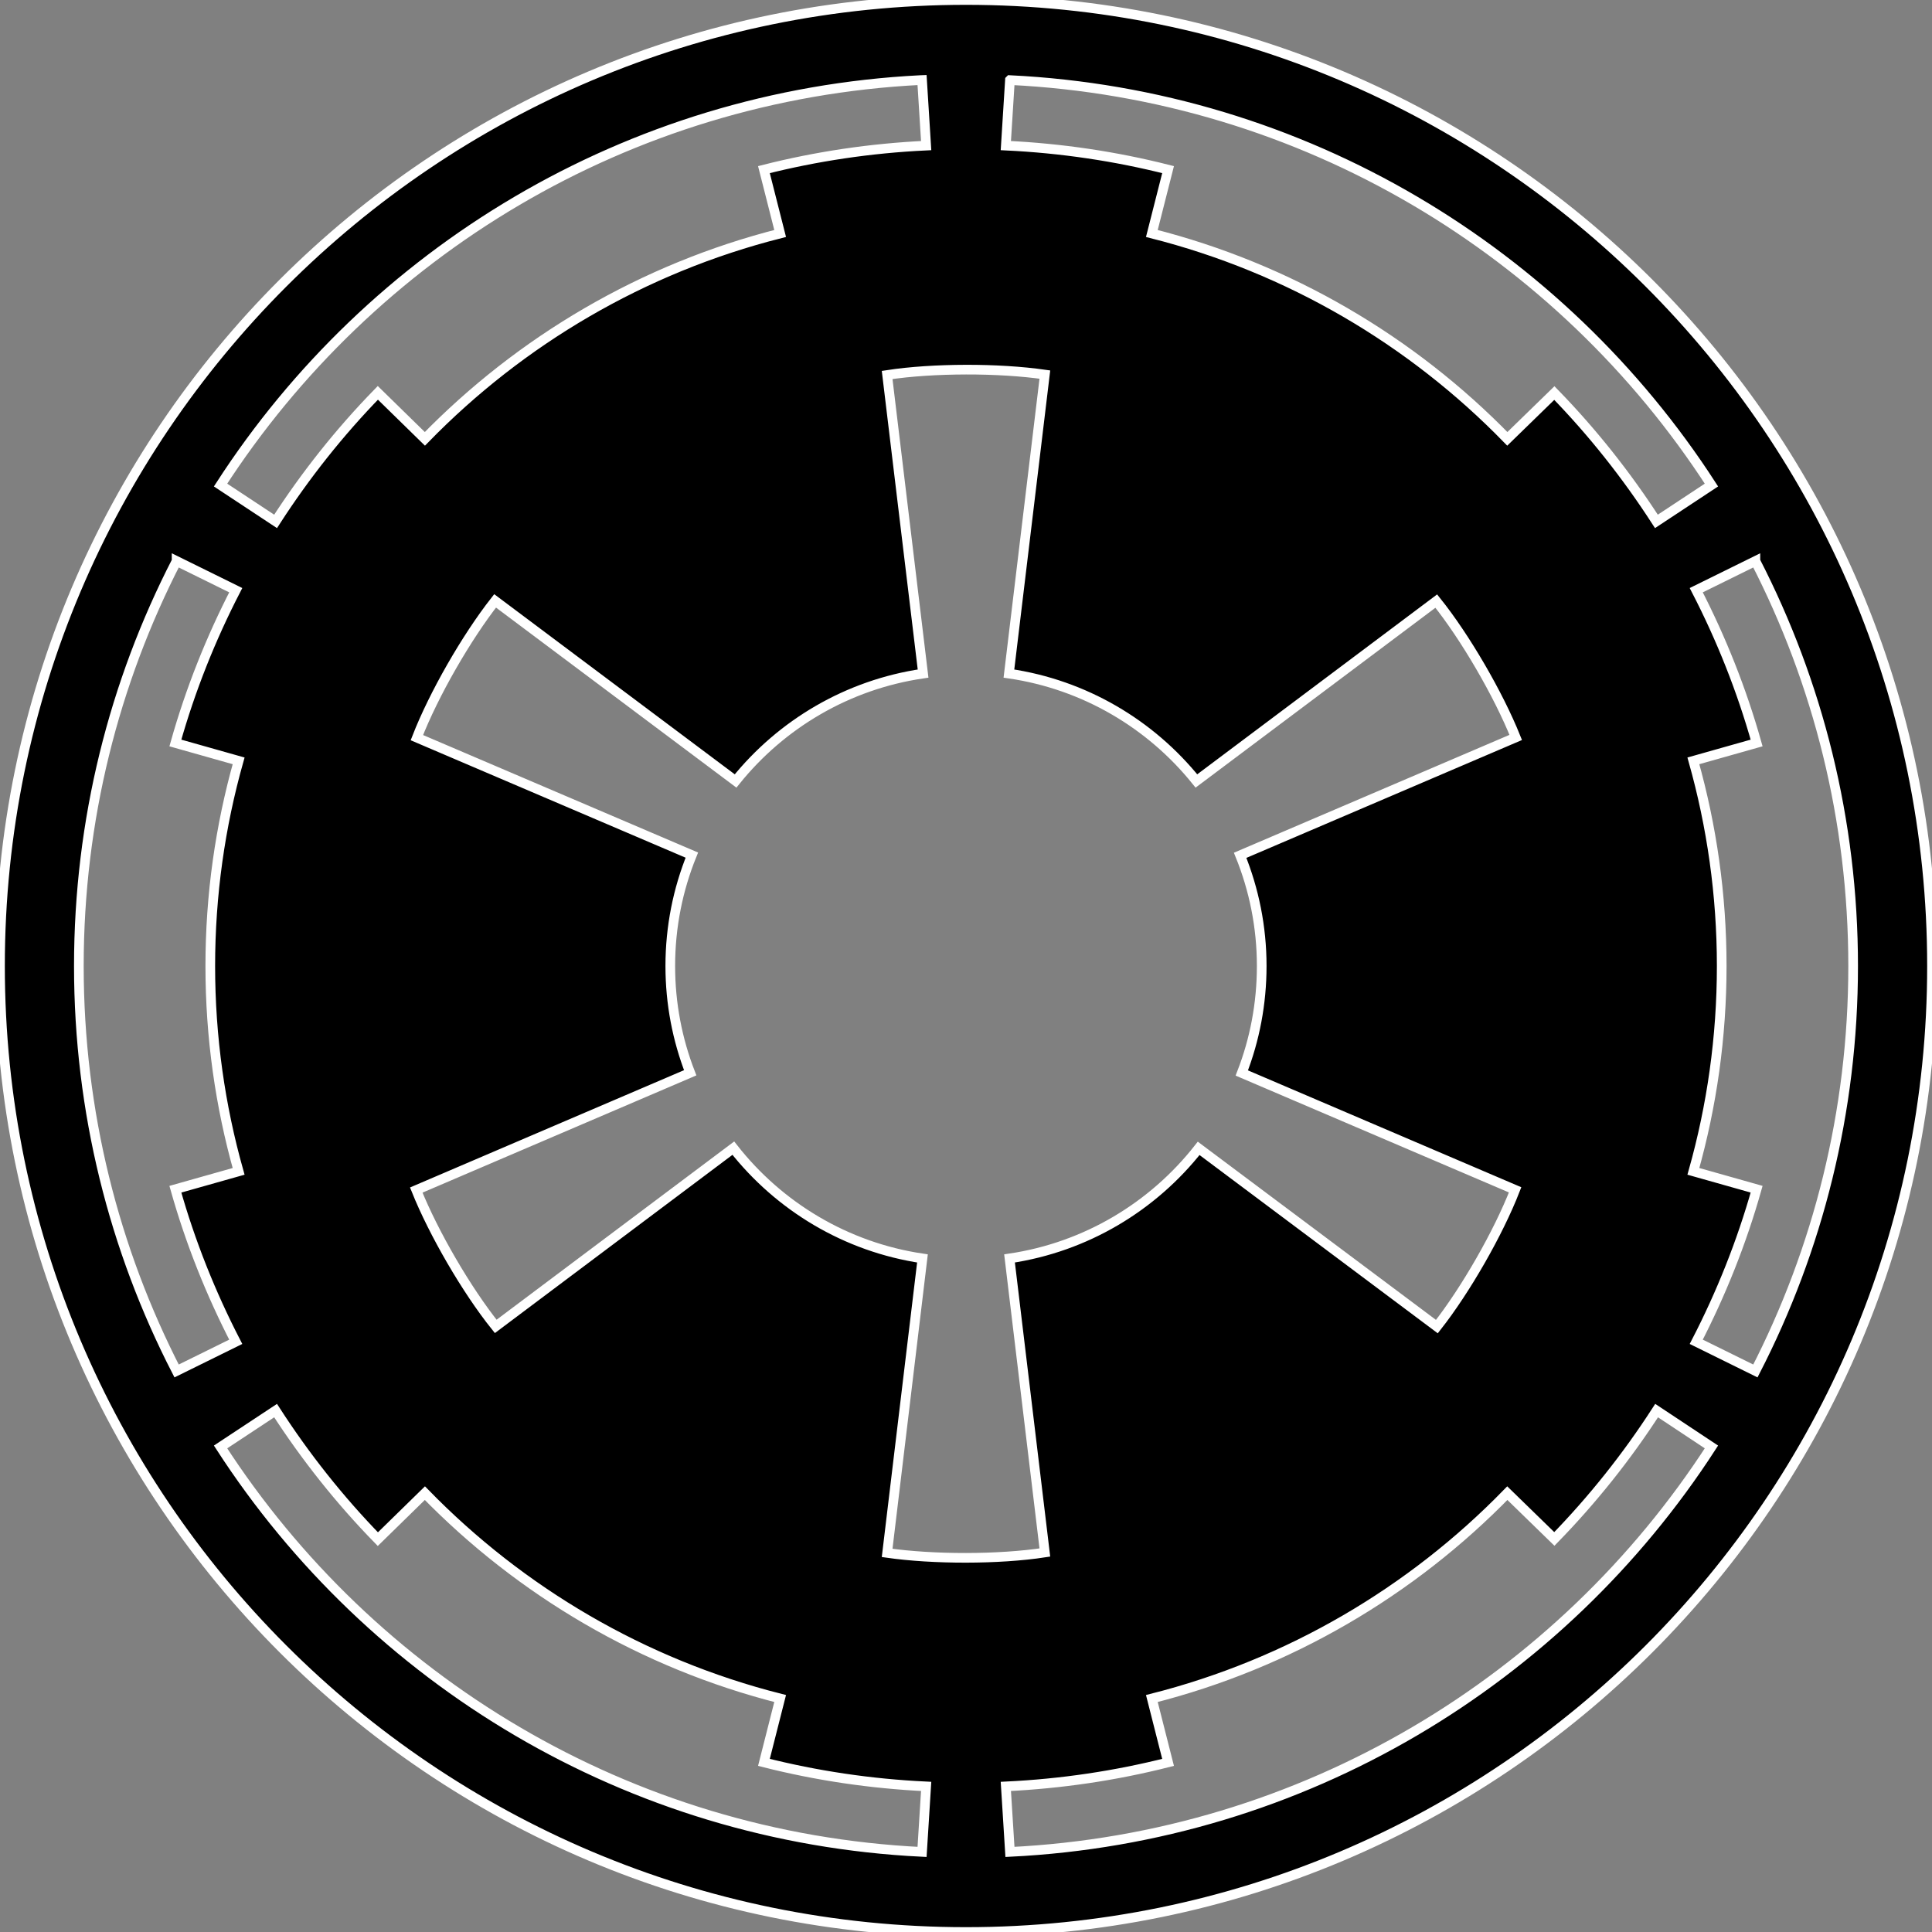 <svg id="emblem_of_the_first_galactic_empire4" xmlns="http://www.w3.org/2000/svg" xmlns:xlink="http://www.w3.org/1999/xlink" viewBox="0 0 600 600" shape-rendering="geometricPrecision" text-rendering="geometricPrecision" project-id="78f6c7826f5f4b8f93c30fd338aff7c8" export-id="f1497c22a1774cbfae9ebc0179961d18" cached="false">
<rect x="0" y="0" width="600" height="600" fill="#808080" stroke="none"/>
<style>#emblem_of_the_first_galactic_empire4-u-p1_tr {animation: emblem_of_the_first_galactic_empire4-u-p1_tr__tr 500ms linear infinite alternate forwards}@keyframes emblem_of_the_first_galactic_empire4-u-p1_tr__tr { 0% {transform: translate(487.143px,410.934px) rotate(0deg);animation-timing-function: cubic-bezier(0.42,0,0.58,1)} 100% {transform: translate(487.143px,410.934px) rotate(180deg)}}</style>
<g id="emblem_of_the_first_galactic_empire4-u-l1" transform="translate(-187.143-110.934)"><g id="emblem_of_the_first_galactic_empire4-u-p1_tr" transform="translate(487.143,410.934) rotate(0)"><path id="emblem_of_the_first_galactic_empire4-u-p1" d="M487.143,110.934c-165.6,0-300,134.4-300,300s134.4,300,300,300s300-134.4,300-300-134.4-300-300-300Zm-14.158,24.872c.169-.009.341.008.51,0l1.276,20.344c-17.303.825-34.145,3.348-50.383,7.462l5.038,19.834c-42.622,10.796-80.585,33.241-110.332,63.776l-14.605-14.286c-11.878,12.186-22.498,25.572-31.76,39.923l-17.092-11.288c46.681-72.177,126.195-121.14,217.347-125.765Zm27.806,0c91.363,4.469,171.09,53.454,217.857,125.765l-17.092,11.288c-9.242-14.316-19.851-27.699-31.696-39.86L655.255,247.222c-29.751-30.55-67.759-52.976-110.395-63.776l5.038-19.834c-16.238-4.113-33.079-6.637-50.383-7.462l1.276-20.344Zm-13.648,89.923c8.673-.02,17.347.51,24.49,1.531L500.472,320.117c23.459,3.421,44.028,15.699,58.227,33.355l74.49-55.867c9.048,11.272,19.306,28.955,24.681,42.347L572.283,376.559c4.302,10.628,6.696,22.21,6.696,34.375c0,11.72-2.179,22.919-6.186,33.227l84.885,36.288c-5.238,13.472-15.388,31.123-24.298,42.474l-73.98-55.357c-14.18,18.059-34.984,30.67-58.737,34.184l10.969,91.327c-14.286,2.2-34.694,2.168-48.98.128l10.969-91.454c-23.77-3.516-44.556-16.167-58.737-34.247l-73.788,55.357c-9.048-11.272-19.306-28.955-24.681-42.347l85.077-36.416c-3.994-10.293-6.186-21.465-6.186-33.163c0-12.186,2.38-23.795,6.696-34.439l-85.395-36.48c5.238-13.472,15.388-31.123,24.298-42.474l74.681,55.931c14.199-17.656,34.768-29.934,58.227-33.355l-11.161-92.73c7.143-1.1,15.816-1.638,24.49-1.658ZM241.99,285.168l18.367,9.056c-7.747,15.018-14.081,30.875-18.75,47.449L261.25,347.222c-5.71,20.265-8.801,41.628-8.801,63.712c0,22.105,3.08,43.493,8.801,63.776l-19.643,5.548c4.666,16.548,11.013,32.39,18.75,47.385l-18.367,9.056c-19.398-37.711-30.357-80.464-30.357-125.765s10.959-88.054,30.357-125.765Zm490.306,0c19.398,37.711,30.357,80.464,30.357,125.765s-10.959,88.054-30.357,125.765l-18.367-9.056c7.74-15,14.082-30.832,18.75-47.385l-19.643-5.548c5.721-20.283,8.801-41.67,8.801-63.776c0-22.084-3.091-43.446-8.801-63.712l19.643-5.548c-4.668-16.57-11.006-32.434-18.75-47.449l18.367-9.056ZM272.73,549.008c9.266,14.351,19.881,27.737,31.76,39.923l14.605-14.286c29.746,30.534,67.71,52.98,110.332,63.776l-5.038,19.834c16.238,4.113,33.079,6.637,50.383,7.462l-1.276,20.344c-91.363-4.469-171.09-53.454-217.857-125.765l17.092-11.288Zm428.89,0l17.028,11.288c-46.767,72.311-126.494,121.296-217.857,125.765l-1.276-20.344c17.303-.825,34.145-3.348,50.383-7.462l-5.038-19.834c42.637-10.8,80.645-33.225,110.395-63.776l14.605,14.222c11.86-12.176,22.507-25.525,31.76-39.86Z" transform="translate(-487.143,-410.934)" stroke="#fff" stroke-width="3" stroke-dashoffset="1.8"/></g></g></svg>
